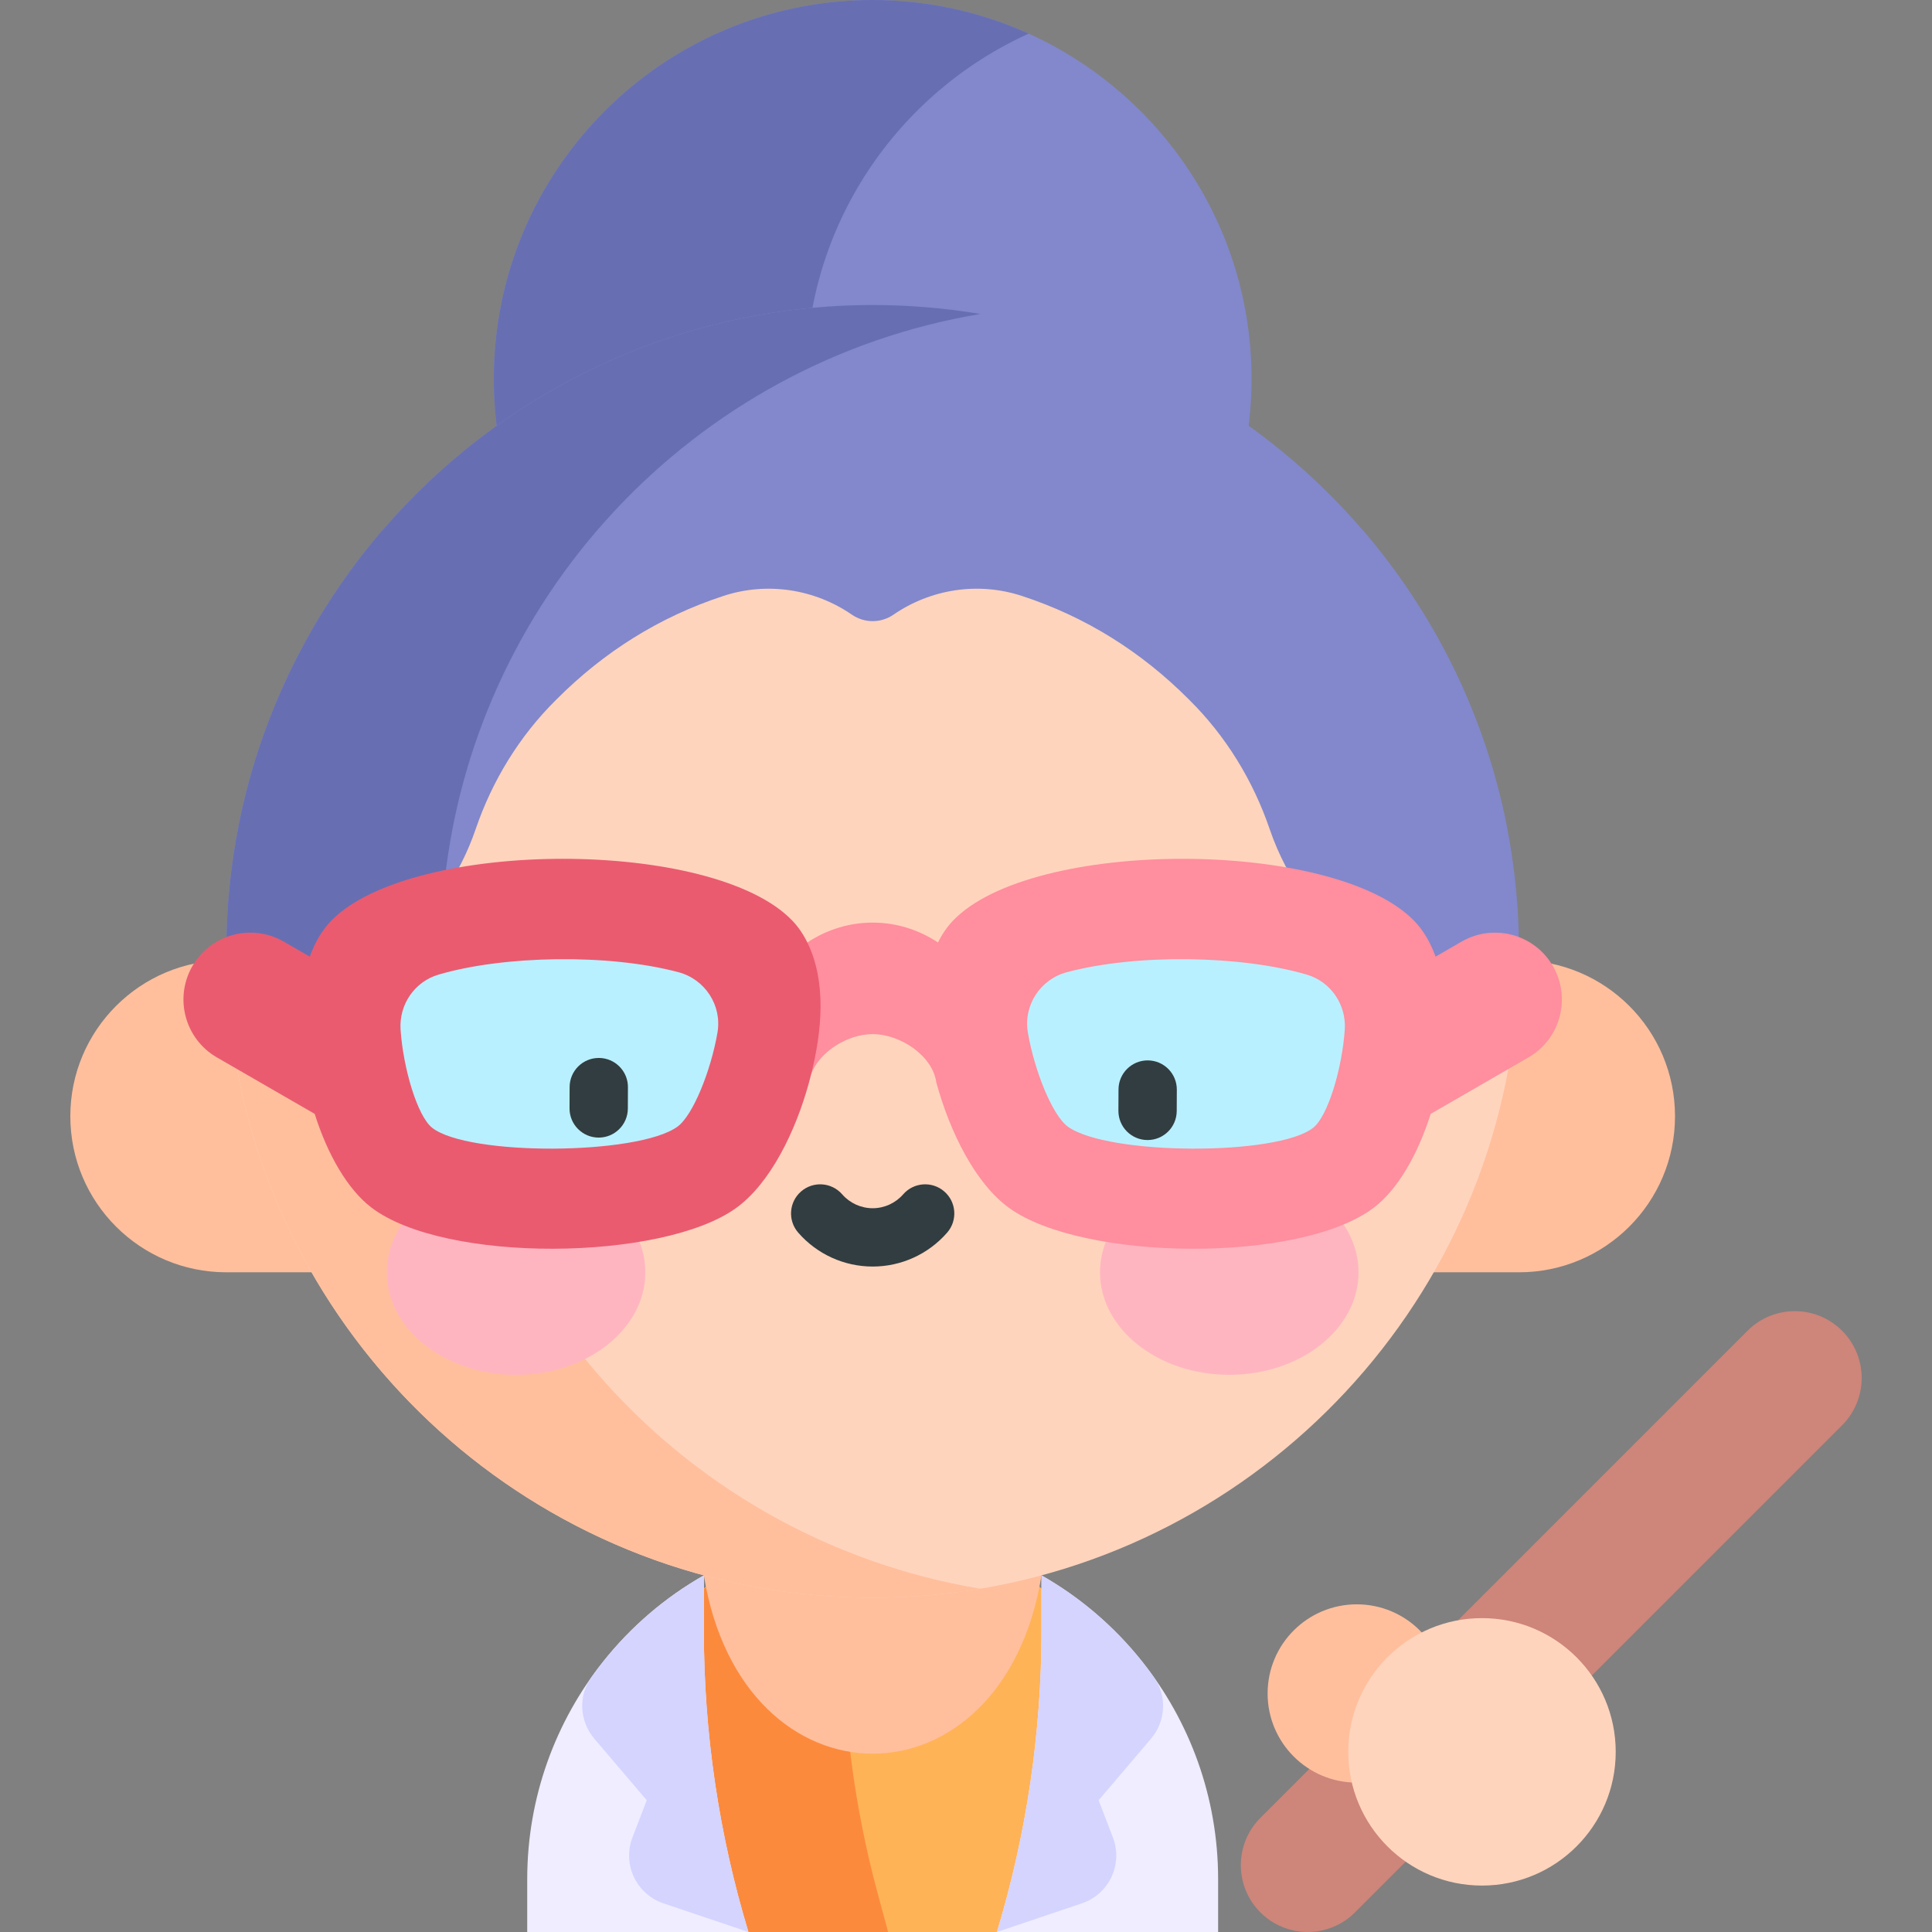 <svg id="Capa_1" enable-background="new 0 0 497 497" height="512" viewBox="0 0 497 497" width="512" xmlns="http://www.w3.org/2000/svg"><rect x="0" y="0" width="497" height="497" fill="#808080" stroke="none"/><g><g><path d="m264.625 8.652c-12.243-5.542-25.821-8.652-40.133-8.652-53.829 0-97.467 43.637-97.467 97.467s43.637 97.467 97.467 97.467c14.313 0 27.891-3.11 40.133-8.652 33.802-15.299 57.333-49.298 57.333-88.815s-23.531-73.516-57.333-88.815z" fill="#8288cb"/><path d="m207.292 97.467c0-39.517 23.531-73.515 57.333-88.815-12.243-5.542-25.821-8.652-40.133-8.652-53.829 0-97.467 43.637-97.467 97.467s43.637 97.467 97.467 97.467c14.313 0 27.891-3.11 40.133-8.652-33.802-15.3-57.333-49.299-57.333-88.815z" fill="#676fb2"/></g><g><g><path d="m265.427 490.799c12.269-5.472 25.039-8.054 38.013-10.667-.186-5.763-.847-11.39-1.952-16.828-2.713-13.347-8.06-25.564-15.384-35.907-11.366-16.054-27.494-27.592-45.929-31.823-5.071-1.164-10.316-1.775-15.684-1.775-24.887 0-47.12 13.128-61.612 33.597-10.052 14.197-16.369 31.927-17.271 51.261 12.343 3.938 24.289 9.036 36.734 12.677 3.272.957 6.015 3.006 7.79 5.664h69.886c.961-2.694 2.749-5.012 5.409-6.199z" fill="#ffb357"/><path d="m225.774 487.034c-5.925-21.903-8.929-44.61-8.929-67.49v-25.275c-21.719 2.487-40.88 14.889-53.86 33.129-2.611 3.669-4.964 7.58-7.046 11.687-5.974 11.787-9.643 25.24-10.317 39.579 12.338 3.937 24.279 9.032 36.718 12.673 3.272.957 6.015 3.006 7.79 5.664h38.338z" fill="#fc8a3d"/></g><g><g fill="#efedff"><path d="m155.191 427.397c-12.233 15.362-19.566 34.856-19.566 56.049v13.554h56.904c-7.603-25.116-11.467-51.214-11.467-77.455v-14.288c-9.967 5.657-18.75 13.198-25.871 22.14z"/><path d="m293.792 427.397c12.233 15.362 19.566 34.856 19.566 56.049v13.554h-56.904c7.603-25.116 11.467-51.214 11.467-77.455v-14.288c9.967 5.657 18.75 13.198 25.871 22.14z"/></g><g fill="#d4d4ff"><path d="m181.062 419.545v-14.288c-9.967 5.658-18.75 13.199-25.871 22.141-1.074 1.349-2.12 2.741-3.116 4.153-3.377 4.787-2.969 11.274.829 15.735l13.466 15.82-3.675 9.58c-2.64 6.881.978 14.577 7.962 16.934l21.871 7.38c-7.602-25.116-11.466-51.214-11.466-77.455z"/><path d="m267.921 419.545v-14.288c9.967 5.658 18.75 13.199 25.871 22.141 1.074 1.349 2.11 2.73 3.106 4.141 3.377 4.787 2.979 11.285-.818 15.746l-13.466 15.82 3.675 9.58c2.64 6.881-.978 14.577-7.962 16.934l-21.872 7.381c7.603-25.116 11.466-51.214 11.466-77.455z"/></g></g><path d="m224.492 370.857-43.43 34.4c4.959 30.567 24.194 45.862 43.43 45.867 19.234.004 38.467-15.278 43.43-45.867z" fill="#ffbf9d"/></g><g><g><path d="m390.758 247.027h-332.533c-22.165 0-40.133 17.968-40.133 40.133s17.968 40.133 40.133 40.133h332.533c22.165 0 40.133-17.968 40.133-40.133s-17.968-40.133-40.133-40.133z" fill="#ffbf9d"/><path d="m224.492 99.5c-9.435 0-166.267 62.842-166.267 145.234s59.933 150.773 138.578 163.958c9.006 1.51 18.253 2.308 27.689 2.308 9.435 0 18.683-.798 27.689-2.308 78.645-13.185 138.577-81.567 138.577-163.958s-156.831-145.234-166.266-145.234z" fill="#ffd4bd"/><path d="m113.379 244.965c0-2.377.056-4.742.154-7.095-17.967 6.926-36.32 13.184-54.946 17.835 5.045 77.428 63.091 140.392 138.217 152.987 9.006 1.51 18.253 2.308 27.689 2.308 9.435 0 18.683-.798 27.689-2.308-78.762-13.148-138.803-81.192-138.803-163.727z" fill="#ffbf9d"/></g><path d="m224.492 325.814c-7.342 0-14.324-3.179-19.154-8.723-2.721-3.123-2.396-7.86.727-10.582 3.123-2.721 7.86-2.396 10.582.727 1.981 2.273 4.841 3.577 7.846 3.577s5.864-1.304 7.846-3.578c2.72-3.123 7.458-3.448 10.582-.726 3.123 2.721 3.448 7.459.726 10.582-4.832 5.544-11.814 8.723-19.155 8.723z" fill="#313d40"/><g fill="#ffb5c0"><ellipse cx="132.758" cy="327.293" rx="33.253" ry="26.373"/><ellipse cx="316.225" cy="327.293" rx="33.253" ry="26.373"/></g><g><path d="m387.536 212.054h.011c-5.53-27.774-18.274-53.981-37.012-75.739-.006.005-.012.01-.018.014-24.817-28.819-59.29-49-98.317-55.558-9.014-1.515-18.271-2.303-27.709-2.303-50.309 0-95.485 22.396-126.026 57.862-.006-.005-.012-.01-.018-.014-18.692 21.708-31.458 47.869-37.012 75.739h.011c-2.107 10.567-3.222 21.493-3.222 32.68 0 4.989.224 9.924.655 14.801 22.919-.405 43.079-12.084 55.181-29.726 3.467-5.053 6.276-10.593 8.295-16.5 4.276-12.512 11.252-23.919 20.642-33.229.107-.107.215-.213.322-.32 11.996-11.996 26.234-21.052 42.833-26.476 11.247-3.675 23.426-1.737 32.978 4.828 3.252 2.235 7.469 2.235 10.722 0 9.552-6.565 21.732-8.503 32.978-4.828 16.599 5.424 30.838 14.48 42.833 26.476.107.107.214.214.322.32 9.39 9.31 16.366 20.717 20.642 33.229 9.067 26.532 33.992 45.705 63.476 46.226.43-4.877.655-9.813.655-14.801 0-11.189-1.114-22.114-3.222-32.681z" fill="#8288cb"/><path d="m252.2 80.77c-9.014-1.515-18.271-2.303-27.709-2.303-50.309 0-95.485 22.396-126.026 57.862-.006-.005-.012-.01-.018-.014-18.692 21.708-31.458 47.869-37.012 75.739h.011c-2.107 10.567-3.222 21.493-3.222 32.68 0 4.989.224 9.924.655 14.801 22.919-.405 43.079-12.084 55.181-29.726 6.828-75.651 64.255-136.705 138.14-149.039z" fill="#676fb2"/></g></g><g><path d="m327.805 494.705c-1.276-.737-2.477-1.651-3.569-2.743-6.717-6.717-6.717-17.607 0-24.324l125.31-125.31c6.716-6.717 17.606-6.721 24.324 0 6.717 6.717 6.717 17.607 0 24.324l-125.31 125.31c-5.624 5.625-14.178 6.54-20.755 2.743z" fill="#ce857a"/><circle cx="349.022" cy="435.641" fill="#ffbf9d" r="22.933"/><circle cx="381.237" cy="450.656" fill="#ffd4bd" r="34.4"/></g><g><path d="m399.484 248.522c-4.75-8.227-15.269-11.045-23.496-6.296-1.017.587-3.522 2.033-6.695 3.866-1.308-3.635-3.145-6.811-5.581-9.295-20.663-21.073-98.291-21.278-118.609.096-1.51 1.588-2.776 3.454-3.809 5.561-5.158-3.43-10.994-5.115-16.802-5.118-5.808.003-11.644 1.689-16.802 5.118l-11.034 14.975 12.013 18.902c2.148-5.865 9.483-10.307 15.823-10.315 7.124.009 15.524 5.612 16.384 12.548l.001-.084c3.431 12.578 9.957 25.948 18.767 32.295 18.939 13.645 74.857 14.302 93.803-.138 6.175-4.706 11.318-13.747 14.585-24.094l25.158-14.525c8.225-4.75 11.044-15.269 6.294-23.496z" fill="#ff8e9e"/><path d="m207.689 242.453c-1.033-2.106-2.299-3.972-3.809-5.561-20.318-21.374-97.947-21.169-118.609-.096-2.436 2.485-4.273 5.66-5.581 9.295-3.173-1.832-5.679-3.279-6.695-3.866-8.226-4.75-18.746-1.931-23.496 6.296s-1.931 18.746 6.296 23.496l25.158 14.525c3.266 10.347 8.41 19.388 14.585 24.094 18.946 14.44 74.864 13.783 93.803.138 8.81-6.347 15.336-19.717 18.767-32.295.023-.084.044-.171.067-.256.169-.626.335-1.256.495-1.893 2.78-11.098 3.986-23.755-.981-33.877z" fill="#ea5b70"/><g fill="#b9f0ff"><path d="m184.569 265.608c-1.682 9.801-6.298 21.343-10.311 24.234-10.229 7.37-53.805 7.572-63.072.283-3.842-3.022-7.468-15.366-8.139-25.229-.437-6.429 3.572-12.349 9.752-14.173 16.707-4.932 43.758-5.432 61.747-.623 6.831 1.826 11.218 8.539 10.023 15.508z"/><path d="m345.936 264.896c-.671 9.863-4.296 22.206-8.139 25.229-9.266 7.289-52.842 7.087-63.072-.283-4.012-2.891-8.629-14.432-10.311-24.234-1.196-6.969 3.191-13.682 10.022-15.508 17.989-4.809 45.04-4.31 61.747.623 6.181 1.824 10.19 7.744 9.753 14.173z"/></g></g><g fill="#313d40"><path d="m295.265 272.783c-.011 0-.022 0-.034 0-4.126 0-7.48 3.336-7.499 7.467l-.024 5.489c-.019 4.142 3.325 7.515 7.467 7.533h.034c4.126 0 7.481-3.336 7.5-7.467l.024-5.489c.017-4.142-3.326-7.514-7.468-7.533z"/><path d="m154.068 272.154c-.011 0-.022 0-.034 0-4.126 0-7.48 3.336-7.499 7.467l-.024 5.489c-.019 4.142 3.325 7.515 7.467 7.533h.034c4.126 0 7.481-3.336 7.5-7.467l.024-5.489c.018-4.142-3.326-7.514-7.468-7.533z"/></g></g></svg>